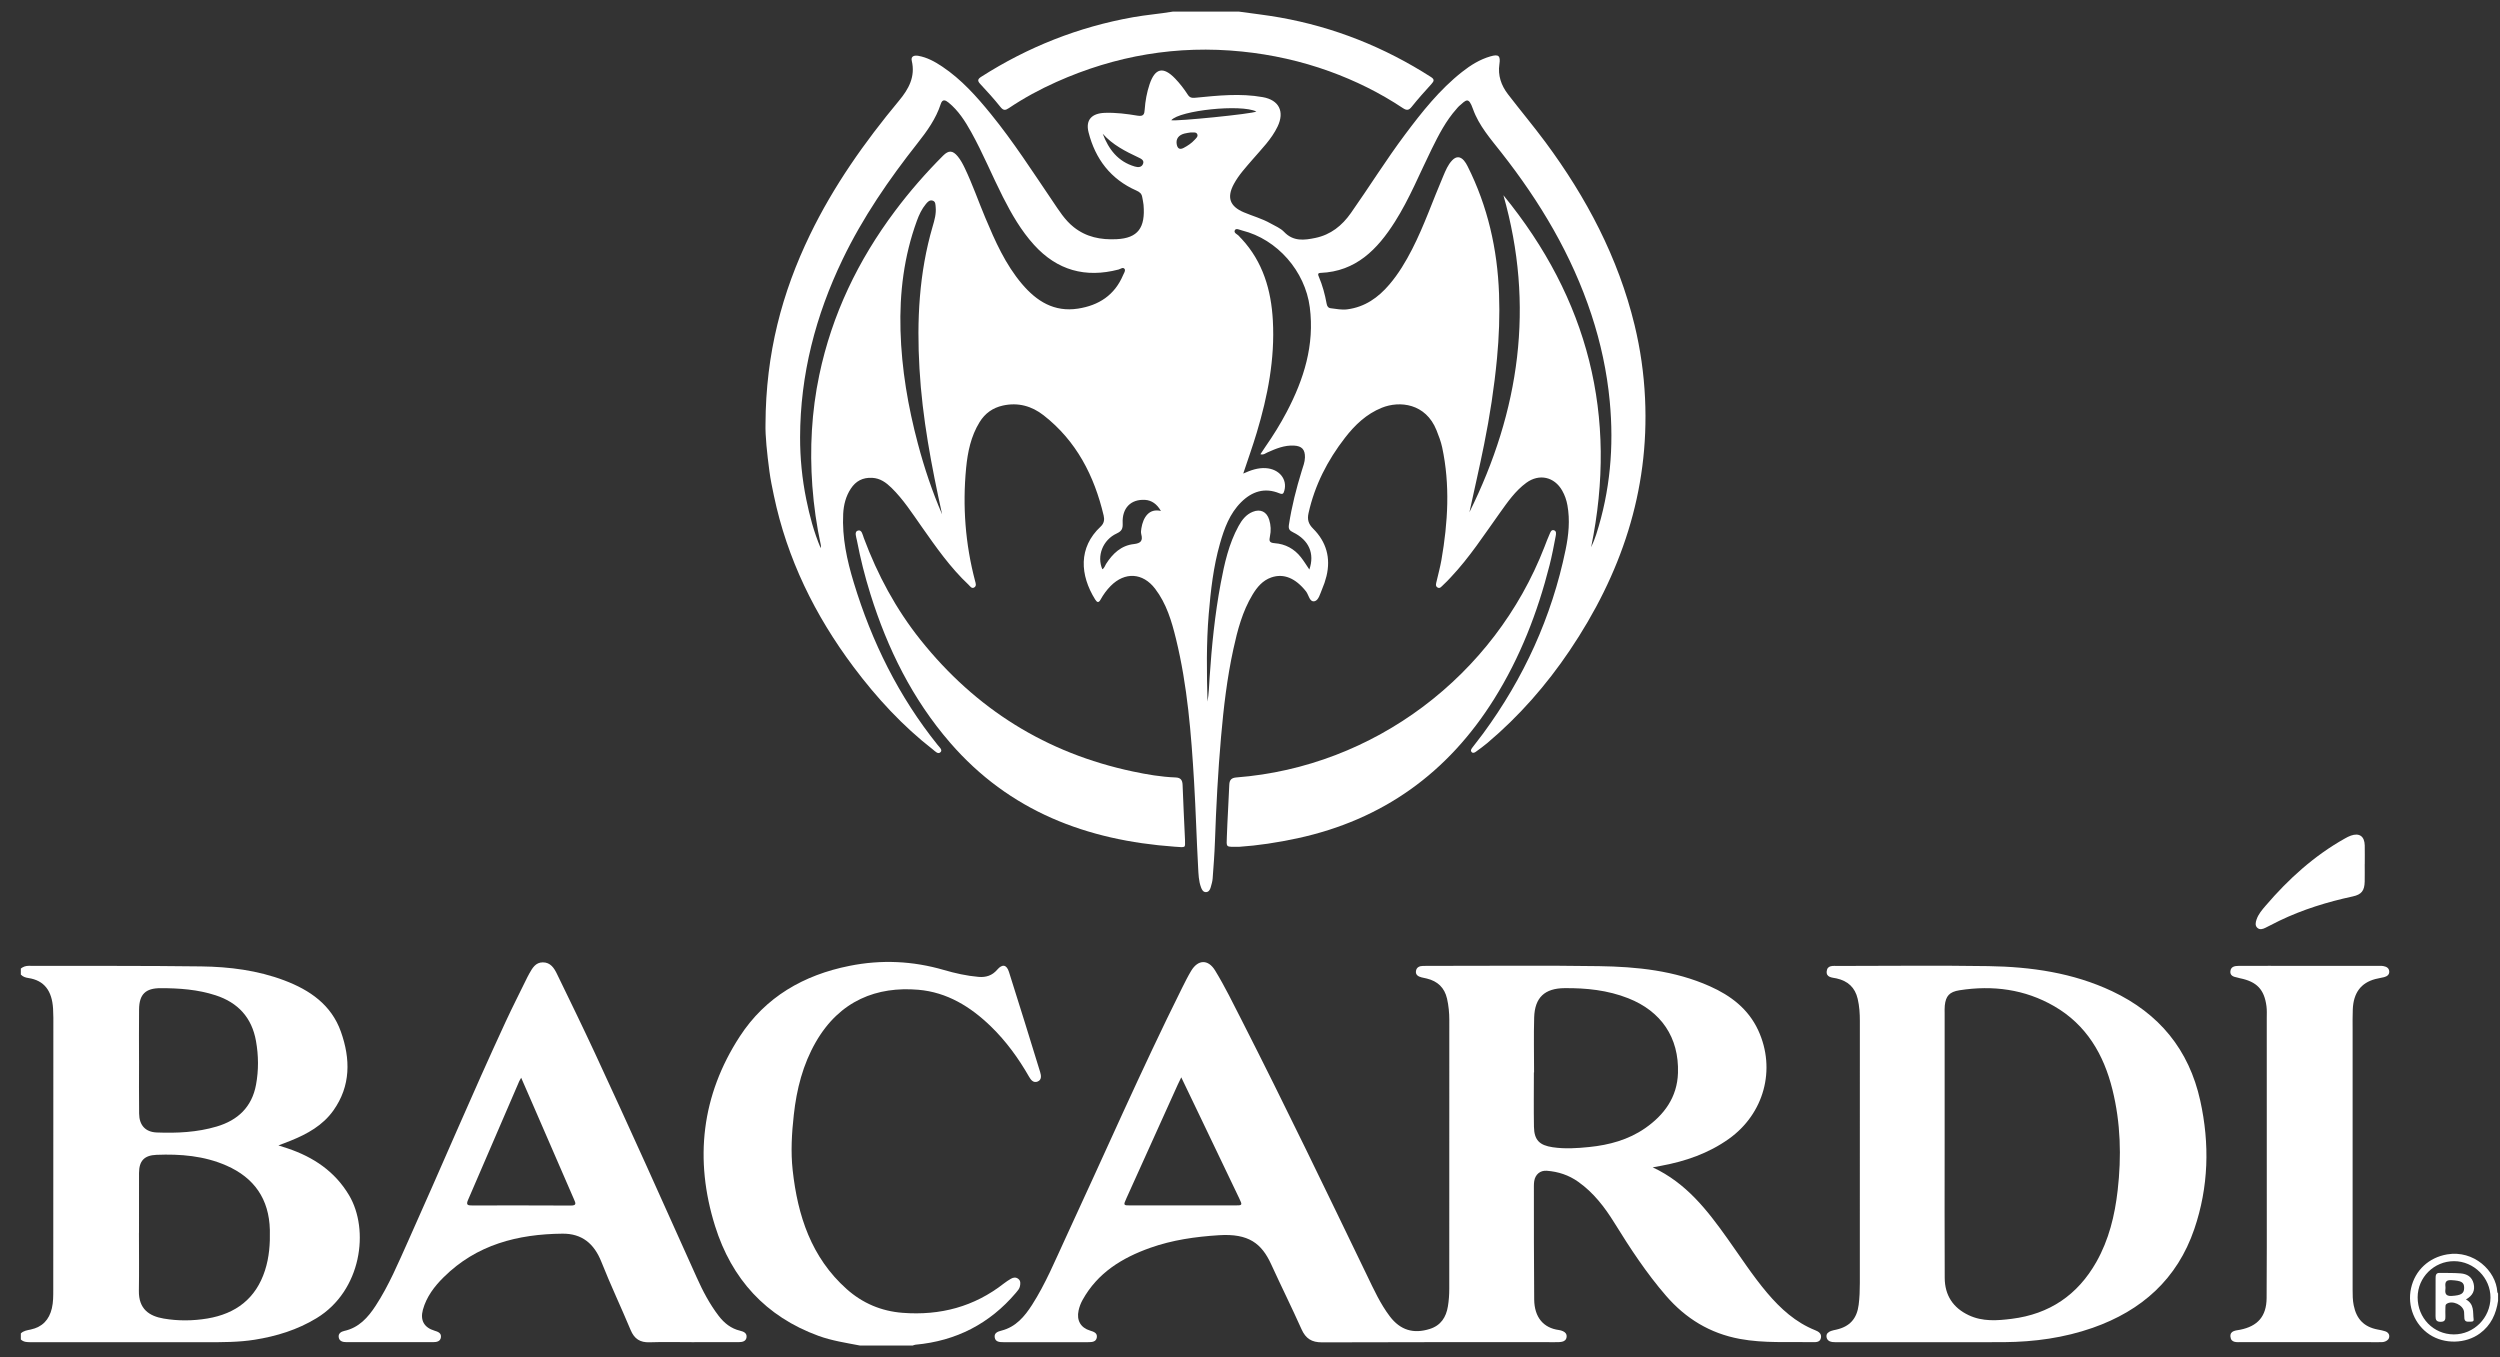 <svg width="105" height="57" viewBox="0 0 105 57" fill="none" xmlns="http://www.w3.org/2000/svg">
<rect x="0" y="0" width="105" height="57" fill="#333333" stroke="none"/>
<path d="M0.875 40.679C0.971 40.604 1.076 40.565 1.201 40.565C3.618 40.572 6.036 40.557 8.453 40.589C9.64 40.605 10.819 40.753 11.942 41.177C13.012 41.582 13.916 42.2 14.317 43.33C14.722 44.47 14.738 45.606 14.001 46.642C13.555 47.268 12.905 47.628 12.208 47.909C12.052 47.971 11.895 48.031 11.694 48.108C11.849 48.158 11.968 48.194 12.086 48.234C13.165 48.598 14.064 49.198 14.66 50.199C15.525 51.652 15.189 54.211 13.296 55.363C12.489 55.854 11.614 56.122 10.693 56.269C10.025 56.375 9.353 56.373 8.679 56.372C6.219 56.37 3.76 56.371 1.301 56.372C1.146 56.372 0.996 56.373 0.875 56.258C0.875 56.173 0.875 56.089 0.875 56.004C0.989 55.889 1.141 55.872 1.29 55.84C1.777 55.736 2.064 55.433 2.178 54.95C2.239 54.692 2.237 54.431 2.237 54.17C2.241 50.361 2.241 46.551 2.241 42.742C2.241 42.616 2.236 42.489 2.229 42.363C2.184 41.617 1.862 41.177 1.191 41.077C1.076 41.06 0.96 41.025 0.875 40.933C0.875 40.848 0.875 40.764 0.875 40.679ZM5.838 51.778C5.837 51.778 5.837 51.778 5.836 51.778C5.836 52.59 5.846 53.401 5.833 54.213C5.82 54.984 6.274 55.278 6.875 55.38C7.485 55.484 8.102 55.478 8.71 55.377C9.902 55.178 10.748 54.543 11.13 53.356C11.309 52.802 11.348 52.234 11.334 51.656C11.302 50.363 10.682 49.469 9.512 48.955C8.574 48.543 7.58 48.463 6.571 48.503C6.062 48.524 5.841 48.752 5.839 49.267C5.835 50.104 5.838 50.941 5.838 51.778ZM5.839 44.544C5.839 44.544 5.84 44.544 5.84 44.544C5.84 45.287 5.833 46.031 5.843 46.773C5.849 47.262 6.109 47.545 6.58 47.564C7.431 47.597 8.277 47.559 9.102 47.314C9.991 47.05 10.58 46.495 10.753 45.558C10.866 44.948 10.86 44.332 10.751 43.721C10.576 42.737 9.996 42.109 9.057 41.803C8.305 41.558 7.528 41.503 6.744 41.503C6.115 41.503 5.849 41.758 5.841 42.39C5.832 43.108 5.839 43.826 5.839 44.544Z" fill="white"/>
<path d="M36.112 56.511C35.529 56.399 34.939 56.311 34.376 56.106C32.16 55.297 30.728 53.716 30.032 51.492C29.157 48.695 29.462 46.007 31.068 43.535C32.15 41.869 33.755 40.95 35.68 40.566C37.016 40.298 38.334 40.358 39.643 40.739C40.118 40.878 40.603 40.986 41.099 41.029C41.415 41.056 41.673 40.973 41.886 40.724C42.098 40.478 42.279 40.512 42.377 40.822C42.821 42.221 43.255 43.623 43.686 45.026C43.729 45.169 43.761 45.352 43.58 45.425C43.406 45.496 43.297 45.359 43.221 45.224C42.779 44.45 42.26 43.735 41.62 43.112C40.762 42.28 39.775 41.673 38.568 41.57C36.844 41.423 35.275 42.009 34.263 43.768C33.721 44.711 33.458 45.745 33.34 46.822C33.254 47.595 33.207 48.369 33.292 49.146C33.502 51.062 34.075 52.814 35.56 54.141C36.227 54.735 37.014 55.07 37.912 55.139C39.485 55.259 40.914 54.886 42.168 53.902C42.261 53.829 42.361 53.766 42.462 53.706C42.563 53.648 42.671 53.635 42.77 53.714C42.873 53.795 42.859 53.91 42.839 54.018C42.818 54.129 42.741 54.212 42.67 54.296C41.562 55.602 40.153 56.321 38.454 56.477C38.414 56.48 38.376 56.499 38.337 56.511C37.595 56.511 36.854 56.511 36.112 56.511Z" fill="white"/>
<path d="M52.037 0.488C52.61 0.569 53.185 0.633 53.754 0.734C56.036 1.139 58.148 1.984 60.101 3.235C60.258 3.335 60.229 3.408 60.123 3.526C59.839 3.839 59.557 4.152 59.294 4.482C59.172 4.636 59.085 4.648 58.924 4.542C57.959 3.9 56.925 3.389 55.836 2.995C54.645 2.565 53.42 2.292 52.158 2.164C49.441 1.888 46.847 2.332 44.361 3.446C43.669 3.756 43.002 4.117 42.372 4.541C42.231 4.636 42.145 4.651 42.022 4.497C41.754 4.161 41.464 3.842 41.17 3.527C41.039 3.387 41.066 3.319 41.216 3.222C43.178 1.97 45.298 1.131 47.59 0.723C48.144 0.624 48.704 0.582 49.257 0.488C50.184 0.488 51.111 0.488 52.037 0.488Z" fill="white"/>
<path d="M104.919 54.634C104.837 55.188 104.62 55.663 104.156 56.004C103.562 56.441 102.67 56.465 102.045 56.053C101.414 55.637 101.1 54.858 101.263 54.111C101.43 53.348 102.016 52.815 102.78 52.684C103.895 52.495 104.832 53.369 104.888 54.263C104.889 54.285 104.908 54.307 104.919 54.33C104.919 54.431 104.919 54.533 104.919 54.634ZM101.541 54.487C101.539 55.357 102.208 56.042 103.059 56.045C103.902 56.047 104.597 55.35 104.6 54.498C104.603 53.67 103.904 52.971 103.071 52.969C102.229 52.968 101.542 53.65 101.541 54.487Z" fill="white"/>
<path d="M32.151 17.815C32.163 14.835 32.845 12.29 34.018 9.863C35.01 7.812 36.312 5.969 37.763 4.223C38.161 3.744 38.453 3.224 38.294 2.553C38.247 2.357 38.405 2.315 38.571 2.345C38.943 2.412 39.267 2.591 39.576 2.798C40.378 3.335 41.013 4.047 41.616 4.788C42.561 5.948 43.368 7.208 44.208 8.444C44.473 8.834 44.719 9.241 45.097 9.54C45.628 9.961 46.228 10.077 46.895 10.046C47.797 10.003 48.109 9.564 48.029 8.605C48.02 8.497 47.991 8.39 47.974 8.281C47.95 8.135 47.871 8.067 47.729 8.004C46.651 7.53 46.002 6.676 45.719 5.556C45.587 5.034 45.856 4.761 46.396 4.74C46.861 4.723 47.322 4.782 47.777 4.858C48.036 4.901 48.065 4.788 48.077 4.602C48.102 4.238 48.167 3.882 48.283 3.537C48.513 2.857 48.857 2.781 49.355 3.298C49.554 3.505 49.73 3.733 49.886 3.975C49.965 4.097 50.047 4.12 50.198 4.106C51.143 4.014 52.091 3.91 53.038 4.08C53.719 4.202 53.961 4.684 53.659 5.315C53.404 5.848 52.984 6.261 52.605 6.702C52.325 7.029 52.03 7.344 51.823 7.727C51.519 8.29 51.647 8.664 52.238 8.916C52.609 9.074 53.003 9.179 53.356 9.379C53.554 9.491 53.781 9.581 53.932 9.74C54.32 10.149 54.775 10.09 55.245 9.993C55.89 9.859 56.364 9.479 56.738 8.947C57.505 7.856 58.21 6.722 59.01 5.653C59.725 4.698 60.463 3.765 61.407 3.021C61.766 2.737 62.153 2.496 62.596 2.368C62.945 2.266 63.027 2.342 62.975 2.695C62.904 3.169 63.051 3.586 63.331 3.953C63.849 4.63 64.398 5.283 64.906 5.968C66.63 8.295 67.964 10.818 68.653 13.655C68.897 14.665 69.043 15.689 69.092 16.73C69.276 20.64 68.079 24.131 65.921 27.33C64.943 28.779 63.8 30.085 62.461 31.212C62.313 31.337 62.156 31.45 61.999 31.564C61.945 31.604 61.873 31.648 61.815 31.593C61.742 31.525 61.801 31.45 61.845 31.391C61.991 31.195 62.146 31.006 62.291 30.809C63.998 28.484 65.174 25.917 65.756 23.086C65.882 22.474 65.945 21.851 65.832 21.223C65.793 21.004 65.722 20.799 65.613 20.607C65.283 20.024 64.646 19.883 64.106 20.277C63.642 20.616 63.32 21.085 62.991 21.545C62.333 22.464 61.717 23.416 60.937 24.242C60.833 24.352 60.73 24.466 60.617 24.566C60.547 24.627 60.476 24.748 60.363 24.666C60.277 24.605 60.318 24.497 60.339 24.406C60.407 24.11 60.488 23.817 60.54 23.518C60.813 21.944 60.909 20.368 60.571 18.789C60.517 18.541 60.427 18.305 60.333 18.07C59.88 16.938 58.785 16.824 58.038 17.125C57.391 17.385 56.905 17.849 56.488 18.389C55.756 19.334 55.219 20.376 54.958 21.554C54.9 21.816 54.95 22.003 55.152 22.204C55.705 22.756 55.899 23.433 55.711 24.202C55.665 24.389 55.602 24.575 55.525 24.752C55.446 24.938 55.38 25.214 55.214 25.251C54.999 25.299 54.969 24.988 54.854 24.84C54.415 24.285 53.917 24.07 53.393 24.253C53.03 24.38 52.799 24.658 52.608 24.974C52.182 25.678 51.976 26.463 51.803 27.256C51.536 28.477 51.392 29.715 51.283 30.959C51.155 32.423 51.078 33.89 51.027 35.359C51.009 35.873 50.969 36.387 50.931 36.9C50.922 37.025 50.883 37.148 50.849 37.269C50.821 37.372 50.764 37.469 50.648 37.469C50.534 37.47 50.481 37.372 50.444 37.272C50.341 36.999 50.337 36.707 50.321 36.424C50.255 35.226 50.223 34.027 50.151 32.83C50.031 30.817 49.873 28.806 49.393 26.839C49.211 26.092 48.993 25.353 48.515 24.727C47.999 24.051 47.244 24.008 46.647 24.611C46.479 24.781 46.341 24.972 46.226 25.18C46.145 25.326 46.08 25.311 45.997 25.179C45.36 24.157 45.279 22.999 46.228 22.116C46.378 21.976 46.392 21.816 46.354 21.655C45.96 19.983 45.209 18.518 43.831 17.442C43.334 17.053 42.759 16.892 42.121 17.033C41.694 17.128 41.37 17.36 41.142 17.731C40.778 18.322 40.642 18.983 40.577 19.658C40.423 21.26 40.543 22.844 40.954 24.403C40.979 24.497 41.025 24.616 40.911 24.677C40.806 24.733 40.745 24.621 40.682 24.562C39.913 23.841 39.315 22.981 38.712 22.125C38.313 21.559 37.939 20.974 37.441 20.487C37.215 20.267 36.969 20.086 36.63 20.069C36.237 20.049 35.943 20.203 35.733 20.526C35.524 20.844 35.434 21.203 35.414 21.58C35.364 22.573 35.572 23.528 35.858 24.468C36.614 26.958 37.747 29.253 39.381 31.288C39.45 31.375 39.592 31.491 39.509 31.584C39.401 31.703 39.279 31.556 39.187 31.484C37.906 30.488 36.817 29.304 35.846 28.008C34.227 25.845 33.059 23.47 32.502 20.81C32.431 20.472 32.36 20.133 32.315 19.79C32.216 19.047 32.138 18.299 32.151 17.815ZM61.716 21.513C63.827 17.256 64.464 12.836 63.143 8.2C66.698 12.548 67.964 17.46 66.827 22.983C66.911 22.808 66.982 22.63 67.04 22.449C67.628 20.624 67.79 18.757 67.609 16.851C67.491 15.61 67.231 14.402 66.842 13.221C66.016 10.71 64.685 8.482 63.063 6.416C62.611 5.839 62.114 5.28 61.865 4.579C61.678 4.052 61.585 4.191 61.281 4.456C61.243 4.489 61.213 4.53 61.179 4.568C60.729 5.07 60.425 5.665 60.13 6.263C59.626 7.284 59.2 8.346 58.588 9.312C57.851 10.475 56.951 11.402 55.46 11.462C55.328 11.467 55.358 11.546 55.389 11.617C55.545 11.983 55.648 12.366 55.719 12.757C55.737 12.861 55.785 12.934 55.889 12.946C56.122 12.973 56.349 13.024 56.59 12.992C57.328 12.894 57.885 12.499 58.353 11.95C58.739 11.498 59.041 10.991 59.311 10.464C59.819 9.47 60.18 8.413 60.619 7.389C60.718 7.157 60.813 6.92 60.992 6.733C61.159 6.558 61.331 6.562 61.488 6.745C61.548 6.814 61.595 6.897 61.637 6.979C62.485 8.665 62.892 10.464 62.96 12.342C62.993 13.245 62.96 14.147 62.874 15.05C62.759 16.268 62.573 17.476 62.331 18.674C62.14 19.623 61.922 20.567 61.716 21.513ZM34.469 23.023C34.475 22.955 34.483 22.93 34.478 22.909C34.299 22.084 34.179 21.252 34.118 20.408C34.005 18.841 34.087 17.288 34.41 15.75C34.943 13.21 36.04 10.933 37.588 8.866C38.206 8.04 38.883 7.265 39.611 6.536C39.844 6.303 40.015 6.315 40.224 6.567C40.349 6.717 40.439 6.89 40.523 7.065C40.847 7.743 41.092 8.454 41.383 9.146C41.796 10.129 42.226 11.103 42.923 11.926C43.538 12.651 44.274 13.117 45.276 12.962C46.152 12.826 46.814 12.397 47.17 11.555C47.205 11.471 47.283 11.368 47.233 11.296C47.168 11.204 47.061 11.298 46.98 11.32C45.59 11.683 44.402 11.357 43.429 10.284C42.886 9.685 42.487 8.991 42.123 8.274C41.665 7.371 41.282 6.431 40.789 5.545C40.534 5.087 40.253 4.645 39.839 4.308C39.709 4.202 39.582 4.15 39.513 4.364C39.311 4.987 38.937 5.507 38.539 6.011C37.334 7.538 36.236 9.134 35.389 10.895C34.254 13.255 33.61 15.734 33.604 18.362C33.602 19.239 33.688 20.114 33.864 20.977C34.004 21.662 34.179 22.337 34.469 23.023ZM50.715 29.468C50.774 29.134 50.781 28.797 50.803 28.464C50.892 27.134 51.024 25.809 51.27 24.498C51.426 23.668 51.608 22.843 52.02 22.093C52.16 21.839 52.333 21.61 52.615 21.496C52.939 21.365 53.202 21.491 53.306 21.827C53.377 22.057 53.388 22.295 53.337 22.528C53.298 22.71 53.304 22.798 53.535 22.814C53.981 22.846 54.358 23.047 54.638 23.404C54.764 23.565 54.871 23.741 54.993 23.92C55.223 23.25 54.977 22.685 54.313 22.359C54.164 22.286 54.106 22.224 54.135 22.037C54.253 21.268 54.444 20.518 54.673 19.776C54.73 19.591 54.804 19.41 54.808 19.212C54.815 18.878 54.677 18.732 54.347 18.715C53.945 18.693 53.59 18.843 53.234 19.001C53.15 19.038 53.073 19.116 52.937 19.078C53.013 18.964 53.076 18.866 53.142 18.77C53.471 18.299 53.774 17.811 54.041 17.303C54.764 15.927 55.216 14.491 55.011 12.904C54.815 11.389 53.647 10.049 52.17 9.681C52.067 9.655 51.917 9.572 51.866 9.665C51.798 9.791 51.981 9.838 52.047 9.925C52.078 9.965 52.116 9.998 52.151 10.035C53.044 11.001 53.389 12.183 53.46 13.461C53.549 15.075 53.245 16.636 52.783 18.172C52.613 18.74 52.412 19.299 52.216 19.89C52.537 19.745 52.837 19.641 53.165 19.662C53.726 19.698 54.076 20.126 53.942 20.607C53.909 20.724 53.881 20.779 53.737 20.72C53.117 20.464 52.582 20.64 52.127 21.093C51.645 21.573 51.419 22.195 51.238 22.832C50.962 23.801 50.85 24.796 50.766 25.799C50.664 27.021 50.682 28.244 50.715 29.468ZM39.569 21.603C39.124 19.58 38.736 17.554 38.618 15.483C38.501 13.463 38.599 11.469 39.17 9.515C39.249 9.248 39.326 8.979 39.298 8.695C39.287 8.587 39.298 8.459 39.162 8.424C39.038 8.392 38.959 8.484 38.888 8.568C38.713 8.779 38.599 9.025 38.507 9.279C37.965 10.765 37.777 12.3 37.821 13.877C37.866 15.499 38.137 17.08 38.553 18.642C38.822 19.654 39.153 20.645 39.569 21.603ZM48.759 21.461C48.588 21.163 48.364 21.012 48.092 20.995C47.497 20.96 47.122 21.335 47.152 21.973C47.162 22.196 47.121 22.304 46.903 22.405C46.314 22.677 46.058 23.353 46.298 23.909C46.387 23.86 46.405 23.762 46.453 23.687C46.733 23.25 47.088 22.909 47.623 22.851C47.908 22.819 48.009 22.717 47.933 22.437C47.912 22.358 47.924 22.267 47.938 22.185C48.011 21.736 48.257 21.338 48.759 21.461ZM52.767 4.684C52.113 4.364 49.551 4.636 49.193 5.049C49.358 5.106 52.615 4.783 52.767 4.684ZM46.314 5.617C46.564 6.273 46.954 6.785 47.657 6.993C47.801 7.036 47.943 7.033 48.005 6.889C48.073 6.732 47.923 6.664 47.814 6.613C47.266 6.355 46.728 6.084 46.314 5.617ZM50.004 5.564C49.936 5.576 49.836 5.585 49.739 5.611C49.499 5.677 49.387 5.832 49.42 6.047C49.448 6.222 49.533 6.308 49.715 6.211C49.886 6.12 50.047 6.015 50.177 5.87C50.237 5.803 50.33 5.733 50.284 5.634C50.237 5.534 50.124 5.572 50.004 5.564Z" fill="white"/>
<path d="M69.414 49.029C70.829 49.689 71.707 50.833 72.549 52.014C73.098 52.784 73.61 53.58 74.222 54.303C74.785 54.967 75.417 55.541 76.239 55.87C76.377 55.925 76.51 56.007 76.481 56.181C76.451 56.367 76.294 56.374 76.145 56.37C75.12 56.35 74.094 56.423 73.073 56.234C71.817 56.002 70.801 55.379 69.974 54.423C69.154 53.476 68.468 52.432 67.81 51.368C67.399 50.704 66.93 50.09 66.282 49.633C65.885 49.352 65.443 49.208 64.965 49.172C64.687 49.15 64.479 49.329 64.437 49.608C64.427 49.674 64.423 49.743 64.423 49.81C64.425 51.4 64.421 52.99 64.436 54.579C64.444 55.327 64.824 55.775 65.474 55.861C65.532 55.868 65.591 55.886 65.644 55.91C65.742 55.955 65.808 56.026 65.798 56.146C65.788 56.266 65.71 56.331 65.607 56.353C65.509 56.374 65.406 56.371 65.305 56.371C62.045 56.372 58.785 56.365 55.524 56.379C55.092 56.38 54.841 56.222 54.666 55.832C54.255 54.915 53.808 54.015 53.39 53.102C52.989 52.225 52.443 51.799 51.197 51.879C50.209 51.941 49.241 52.078 48.306 52.41C47.127 52.83 46.101 53.456 45.469 54.596C45.39 54.738 45.334 54.886 45.3 55.044C45.211 55.453 45.387 55.765 45.783 55.885C45.935 55.931 46.099 55.984 46.066 56.176C46.035 56.363 45.859 56.371 45.702 56.371C44.514 56.372 43.327 56.372 42.139 56.371C41.983 56.371 41.807 56.362 41.778 56.173C41.747 55.981 41.907 55.925 42.063 55.885C42.663 55.733 43.031 55.295 43.346 54.805C43.913 53.92 44.312 52.95 44.752 52.001C46.38 48.495 47.925 44.951 49.649 41.49C49.77 41.248 49.89 41.006 50.029 40.775C50.318 40.294 50.743 40.282 51.036 40.763C51.449 41.44 51.796 42.154 52.157 42.861C53.962 46.404 55.685 49.987 57.414 53.566C57.7 54.158 57.973 54.761 58.374 55.289C58.812 55.865 59.362 56.033 60.05 55.816C60.517 55.669 60.738 55.322 60.812 54.866C60.852 54.626 60.869 54.379 60.869 54.135C60.873 50.371 60.872 46.608 60.871 42.845C60.871 42.541 60.843 42.238 60.775 41.941C60.67 41.483 60.38 41.21 59.93 41.1C59.856 41.083 59.782 41.069 59.708 41.05C59.566 41.015 59.444 40.945 59.471 40.777C59.497 40.617 59.629 40.569 59.775 40.568C60.028 40.565 60.281 40.566 60.533 40.566C62.741 40.567 64.948 40.545 67.155 40.578C68.749 40.602 70.331 40.761 71.814 41.423C72.692 41.814 73.429 42.373 73.845 43.272C74.604 44.913 74.088 46.784 72.607 47.836C71.75 48.444 70.789 48.775 69.769 48.963C69.669 48.981 69.57 49 69.414 49.029ZM64.431 45.04C64.428 45.04 64.425 45.04 64.423 45.04C64.423 45.801 64.413 46.562 64.426 47.322C64.435 47.886 64.661 48.102 65.212 48.184C65.726 48.261 66.237 48.227 66.747 48.175C67.585 48.089 68.388 47.874 69.091 47.387C69.9 46.827 70.443 46.08 70.475 45.065C70.523 43.574 69.769 42.471 68.384 41.926C67.525 41.587 66.626 41.494 65.711 41.502C64.88 41.509 64.46 41.892 64.435 42.733C64.413 43.501 64.431 44.271 64.431 45.04ZM49.613 45.248C49.545 45.39 49.503 45.472 49.465 45.556C48.746 47.146 48.027 48.736 47.31 50.327C47.175 50.626 47.176 50.628 47.494 50.628C48.95 50.629 50.406 50.629 51.861 50.628C52.185 50.628 52.188 50.624 52.048 50.331C51.495 49.174 50.942 48.019 50.388 46.863C50.138 46.342 49.888 45.82 49.613 45.248Z" fill="white"/>
<path d="M80.891 56.371C79.661 56.371 78.431 56.371 77.201 56.371C77.117 56.371 77.032 56.375 76.949 56.364C76.82 56.346 76.725 56.273 76.712 56.139C76.701 56.01 76.793 55.941 76.902 55.901C76.973 55.875 77.048 55.862 77.122 55.845C77.693 55.717 77.99 55.382 78.064 54.802C78.103 54.499 78.113 54.197 78.113 53.892C78.112 50.222 78.112 46.552 78.114 42.882C78.114 42.568 78.095 42.258 78.023 41.952C77.912 41.472 77.608 41.198 77.134 41.093C76.955 41.054 76.691 41.06 76.722 40.789C76.751 40.527 77 40.57 77.19 40.57C79.296 40.569 81.403 40.544 83.508 40.577C85.301 40.605 87.062 40.854 88.71 41.632C90.683 42.564 91.938 44.085 92.41 46.225C92.812 48.042 92.763 49.853 92.161 51.62C91.445 53.719 89.954 55.046 87.895 55.768C86.692 56.189 85.447 56.36 84.177 56.37C83.082 56.377 81.987 56.371 80.891 56.371ZM81.675 48.043C81.675 49.92 81.669 51.798 81.678 53.675C81.682 54.402 82.029 54.93 82.687 55.239C83.269 55.514 83.884 55.467 84.496 55.39C86.076 55.192 87.259 54.392 88.046 53.004C88.574 52.071 88.821 51.053 88.942 49.994C89.105 48.572 89.068 47.161 88.724 45.77C88.358 44.288 87.63 43.042 86.274 42.259C85.037 41.545 83.695 41.373 82.298 41.591C81.875 41.658 81.723 41.833 81.681 42.233C81.669 42.342 81.675 42.452 81.675 42.562C81.675 44.389 81.675 46.216 81.675 48.043Z" fill="white"/>
<path d="M29.052 56.371C28.462 56.371 27.872 56.356 27.283 56.376C26.882 56.39 26.641 56.232 26.486 55.86C26.086 54.902 25.64 53.963 25.258 52.998C24.955 52.233 24.443 51.806 23.622 51.814C21.748 51.832 20.019 52.272 18.637 53.64C18.245 54.027 17.91 54.466 17.761 55.012C17.641 55.455 17.814 55.757 18.247 55.888C18.392 55.932 18.54 55.984 18.519 56.163C18.498 56.342 18.34 56.37 18.192 56.37C16.978 56.372 15.765 56.372 14.552 56.37C14.401 56.37 14.249 56.337 14.225 56.159C14.204 56.006 14.328 55.928 14.455 55.9C15.073 55.765 15.457 55.334 15.78 54.837C16.336 53.985 16.726 53.047 17.142 52.123C18.522 49.051 19.831 45.947 21.247 42.891C21.535 42.271 21.846 41.662 22.146 41.048C22.172 40.995 22.2 40.942 22.229 40.891C22.36 40.661 22.491 40.418 22.801 40.419C23.119 40.419 23.273 40.658 23.392 40.904C23.927 42.005 24.463 43.105 24.979 44.215C26.433 47.346 27.847 50.495 29.259 53.646C29.514 54.216 29.804 54.771 30.187 55.27C30.419 55.572 30.704 55.8 31.083 55.89C31.23 55.925 31.377 55.987 31.355 56.165C31.333 56.341 31.174 56.369 31.024 56.37C30.367 56.372 29.71 56.371 29.052 56.371ZM21.889 45.265C21.848 45.338 21.825 45.372 21.809 45.409C21.09 47.076 20.375 48.743 19.653 50.408C19.561 50.621 19.668 50.629 19.829 50.629C21.211 50.628 22.593 50.625 23.974 50.633C24.228 50.634 24.178 50.532 24.11 50.377C23.509 48.999 22.913 47.621 22.315 46.242C22.179 45.927 22.041 45.613 21.889 45.265Z" fill="white"/>
<path d="M97.025 40.566C97.969 40.566 98.912 40.566 99.856 40.566C99.94 40.566 100.027 40.561 100.108 40.577C100.229 40.599 100.339 40.656 100.348 40.798C100.357 40.942 100.254 41.007 100.133 41.04C100.012 41.072 99.886 41.087 99.764 41.12C99.159 41.281 98.845 41.7 98.817 42.395C98.805 42.673 98.81 42.953 98.81 43.232C98.809 46.877 98.809 50.522 98.81 54.167C98.81 54.386 98.811 54.604 98.855 54.822C98.972 55.404 99.29 55.732 99.867 55.841C99.974 55.861 100.082 55.88 100.185 55.916C100.275 55.947 100.349 56.013 100.349 56.119C100.349 56.234 100.279 56.301 100.175 56.343C100.085 56.379 99.992 56.371 99.901 56.371C97.98 56.371 96.059 56.372 94.138 56.37C93.948 56.37 93.702 56.405 93.678 56.14C93.656 55.884 93.908 55.884 94.08 55.85C94.823 55.703 95.192 55.287 95.198 54.517C95.21 53.071 95.204 51.625 95.205 50.179C95.205 47.709 95.205 45.24 95.204 42.77C95.204 42.601 95.214 42.43 95.192 42.263C95.101 41.556 94.784 41.228 94.077 41.086C94.036 41.078 93.996 41.062 93.955 41.054C93.805 41.026 93.657 40.976 93.676 40.792C93.695 40.598 93.858 40.568 94.018 40.567C94.439 40.564 94.86 40.565 95.282 40.565C95.862 40.566 96.444 40.566 97.025 40.566Z" fill="white"/>
<path d="M49.77 35.267C49.769 35.619 49.836 35.597 49.333 35.561C45.645 35.297 42.398 34.072 39.907 31.196C38.322 29.365 37.275 27.248 36.557 24.951C36.325 24.21 36.136 23.458 35.99 22.695C35.962 22.55 35.873 22.334 36.028 22.285C36.198 22.23 36.231 22.466 36.281 22.597C36.857 24.144 37.629 25.581 38.659 26.872C40.977 29.778 43.944 31.632 47.578 32.402C48.17 32.528 48.766 32.63 49.373 32.653C49.588 32.661 49.662 32.763 49.669 32.969C49.695 33.687 49.731 34.403 49.77 35.267Z" fill="white"/>
<path d="M52.057 35.565C51.46 35.567 51.513 35.612 51.528 35.137C51.552 34.411 51.602 33.686 51.63 32.961C51.638 32.748 51.727 32.668 51.935 32.652C57.7 32.207 62.768 28.388 64.87 22.963C64.937 22.79 65.001 22.616 65.077 22.447C65.113 22.367 65.147 22.24 65.258 22.268C65.386 22.301 65.354 22.438 65.337 22.529C65.26 22.934 65.183 23.341 65.081 23.741C64.578 25.725 63.845 27.613 62.756 29.354C60.815 32.461 58.078 34.431 54.498 35.207C53.659 35.389 52.813 35.515 52.057 35.565Z" fill="white"/>
<path d="M99.318 36.294C99.318 36.539 99.322 36.785 99.317 37.03C99.308 37.407 99.185 37.571 98.816 37.65C97.751 37.88 96.717 38.198 95.733 38.672C95.536 38.767 95.342 38.869 95.146 38.968C95.036 39.023 94.913 39.059 94.814 38.974C94.703 38.879 94.734 38.741 94.775 38.619C94.853 38.39 95.01 38.21 95.164 38.031C96.121 36.914 97.197 35.939 98.486 35.216C98.566 35.171 98.649 35.127 98.736 35.096C99.093 34.97 99.311 35.124 99.319 35.508C99.324 35.77 99.32 36.033 99.32 36.295C99.319 36.294 99.318 36.294 99.318 36.294Z" fill="white"/>
<path d="M103.57 54.576C103.935 54.781 103.853 55.116 103.892 55.408C103.908 55.526 103.803 55.506 103.732 55.51C103.63 55.515 103.52 55.52 103.504 55.377C103.494 55.285 103.501 55.191 103.491 55.099C103.459 54.808 102.993 54.596 102.756 54.764C102.707 54.798 102.708 54.85 102.708 54.9C102.706 55.026 102.701 55.153 102.707 55.28C102.714 55.427 102.686 55.516 102.505 55.516C102.328 55.516 102.292 55.432 102.293 55.283C102.296 54.751 102.293 54.22 102.295 53.688C102.295 53.574 102.303 53.459 102.461 53.462C102.755 53.467 103.05 53.459 103.342 53.482C103.611 53.503 103.825 53.622 103.893 53.916C103.957 54.199 103.862 54.412 103.57 54.576ZM102.711 54.091C102.688 54.285 102.683 54.449 102.978 54.429C103.356 54.404 103.491 54.339 103.494 54.095C103.497 53.849 103.375 53.79 102.953 53.766C102.686 53.751 102.692 53.904 102.711 54.091Z" fill="white"/>
</svg>
